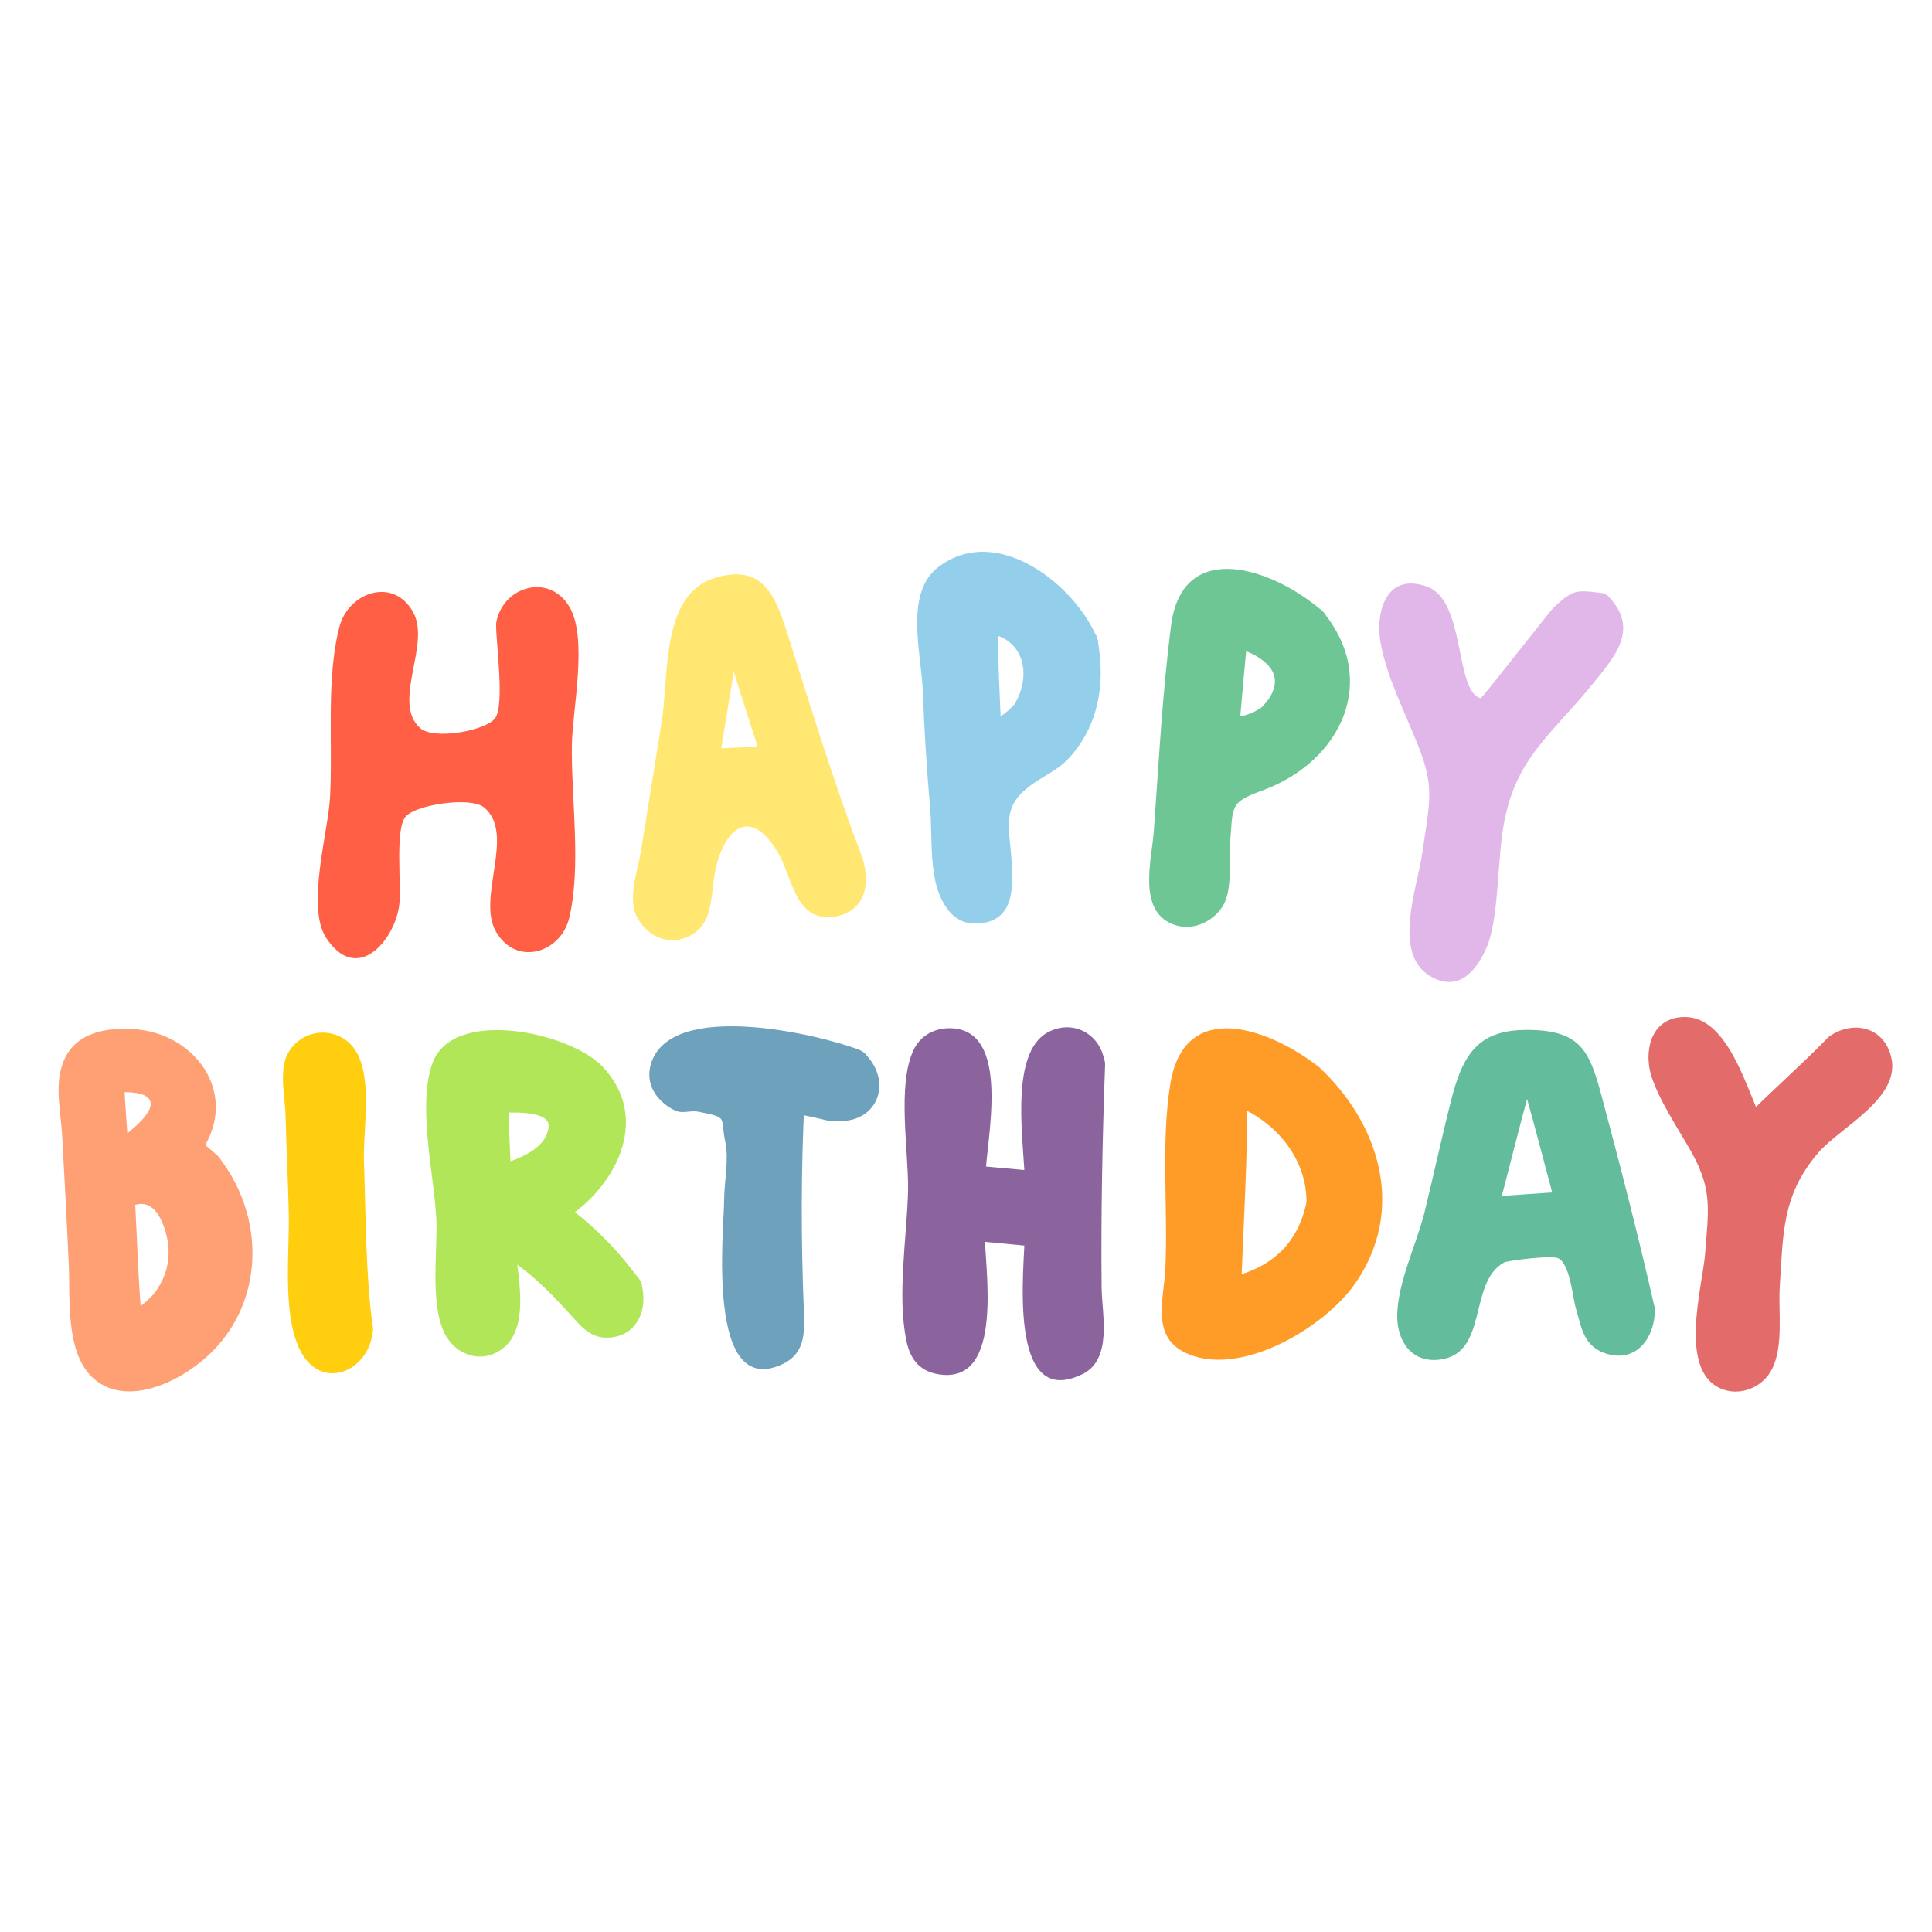 <?xml version="1.0" encoding="utf-8"?>
<!-- Generator: Adobe Illustrator 24.1.0, SVG Export Plug-In . SVG Version: 6.00 Build 0)  -->
<svg version="1.1" id="레이어_1" xmlns="http://www.w3.org/2000/svg" xmlns:xlink="http://www.w3.org/1999/xlink" x="0px"
	 y="0px" viewBox="0 0 500 500" style="enable-background:new 0 0 500 500;" xml:space="preserve">
<style type="text/css">
	.st0{fill:#F05A4B;}
	.st1{fill:#FCE061;}
	.st2{fill:#92C2FD;}
	.st3{fill:#98D882;}
	.st4{fill:#D3A1DE;}
	.st5{fill:#6E5850;}
	.st6{fill:#FCC057;}
	.st7{fill:#FF6045;}
	.st8{fill:#FFE771;}
	.st9{fill:#93CFEA;}
	.st10{fill:#6EC695;}
	.st11{fill:#E1B7EA;}
	.st12{fill:#FFA074;}
	.st13{fill:#FFCE0E;}
	.st14{fill:#B1E659;}
	.st15{fill:#6DA1BC;}
	.st16{fill:#8B649E;}
	.st17{fill:#FF9C28;}
	.st18{fill:#63BC9B;}
	.st19{fill:#E36C6B;}
	.st20{fill:#FFD974;}
	.st21{fill:#FA93AB;}
	.st22{fill:#60A7DE;}
	.st23{fill:#D393E3;}
	.st24{fill:#CFD5D7;}
	.st25{fill:#FFFFFF;}
	.st26{fill:#FFB901;}
	.st27{fill:#FFF2DF;}
	.st28{fill:none;}
	.st29{fill:#F8F2D7;}
	.st30{fill:#FFD06B;}
	.st31{fill:#EA3C23;}
	.st32{fill:#8A1F1C;}
	.st33{fill:#ECEDEE;}
	.st34{fill:#F9DE5F;}
	.st35{fill:#FFE986;}
	.st36{clip-path:url(#SVGID_2_);fill:#FFE986;}
	.st37{fill:#C7CACB;}
	.st38{fill:#FDACC0;}
	.st39{fill:#FFCEDC;}
	.st40{fill:#711A18;}
	.st41{fill:#FFCA33;}
	.st42{fill:#FF6134;}
	.st43{fill:#FF6A89;}
	.st44{fill:#FD8E9E;}
	.st45{clip-path:url(#SVGID_4_);fill:#FF6E57;}
	.st46{fill:#D2E5FF;}
	.st47{clip-path:url(#SVGID_6_);fill:#FFE986;}
	.st48{clip-path:url(#SVGID_8_);fill:#FF6E57;}
</style>
<g>
	<g>
		<path class="st7" d="M131.5,161.6c-0.1,10.1-0.3,20.3-0.4,30.4c-9.3,0.3-18.7-0.1-27.9-1c0.5-9.4,1-18.8,1.5-28.1
			c0.5-8.9-13.3-8.8-13.8,0c-1.4,25-2.5,49.9-4.7,74.9c-0.3,3.7,3.4,6.9,6.9,6.9c4,0,6.6-3.2,6.9-6.9c1-11,1.7-22,2.4-33
			c9.5,1,19,1.3,28.6,1.1c-0.1,10.3-0.3,20.7-0.4,31c-0.1,8.9,13.7,8.9,13.8,0c0.3-25.1,0.7-50.1,1-75.2
			C145.4,152.8,131.6,152.8,131.5,161.6z"/>
		<path class="st7" d="M128.4,161.6c-0.1,4.6,2.3,20.8-0.3,24.3c-2.4,3.2-15.8,5.7-19.4,2.5c-7.4-6.7,2.9-21.7-1.8-30
			c-5.1-9.2-16.6-5.1-19,3.6c-3.6,13.4-1.7,30.6-2.5,44.5c-0.5,8.9-6.2,28.3-1,36.2c7.9,12.1,17.6,0.9,18.9-8.3
			c0.7-4.7-1.2-19.8,1.7-23.1c2.6-3,16.6-5.2,20.2-2.4c8.4,6.8-2,23.5,3.2,32.3c5.3,9,16.7,5.4,18.9-3.6c3.2-13.4,0.5-30.9,0.7-44.7
			c0.1-9.1,4.2-27.6-0.6-35.8c-5.2-8.8-16.9-5.5-18.9,3.6c-0.8,3.9,5.1,5.5,5.9,1.6c6.9,1.7,9.4,5.6,7.6,11.7
			c-0.1,4.2-0.1,8.4-0.2,12.5c-0.1,8.4-0.2,16.7-0.3,25.1c-0.1,3.9,3.3,27.3-7.9,18.9c-2-1.5,0.3-21.7,0.3-24.8
			c0-1.6-1.4-3.1-3.1-3.1c-9.6,0.1-19-0.2-28.6-1.1c-1.7-0.2-3,1.5-3.1,3.1c-0.3,4.7,0.7,34.6-9.5,26.8c-2.1-1.6,1.9-27.2,2.1-31.2
			c0.4-7.6-1.8-21.6,1.5-28.1c-0.8-4.6,1.8-5.8,7.9-3.7c-0.1,1.9-0.2,3.8-0.3,5.6c1.4,4.5-0.7,12.3-0.9,16.9
			c-0.1,1.8,1.5,2.9,3.1,3.1c9.3,0.8,18.6,1.1,27.9,1c1.7,0,3-1.4,3.1-3.1c0.1-10.1,0.3-20.3,0.4-30.4
			C134.6,157.7,128.5,157.7,128.4,161.6z"/>
	</g>
	<g>
		<path class="st8" d="M219.8,221.5c-2.5-6.6-4.9-13.2-7.1-19.9c-0.1-0.7-0.4-1.3-0.7-2c-4.7-14.2-9-28.5-13.5-42.8
			c-0.8-2.6-3.6-5.4-6.7-5.1c-2,0.2-4,0.5-6,0.7c-2.8,0.3-6.1,1.9-6.7,5.1c-4,24.7-8,49.3-11.9,74c-0.6,3.7,1,7.4,4.8,8.5
			c3.3,0.9,7.9-1.1,8.5-4.8c1.3-8.2,2.6-16.3,4-24.5c5.5-0.1,11-0.4,16.5-0.8c2.2,6.5,4.6,12.9,7.1,19.3c2.9,7.2,12.9,6.2,13.6-1.8
			c0-0.4,0.1-0.8,0.1-1.2C221.8,224.4,221,222.8,219.8,221.5z M183,196.9c2-12.1,3.9-24.2,5.9-36.3c3.7,11.8,7.4,23.6,11.2,35.4
			C194.4,196.4,188.7,196.7,183,196.9z"/>
		<g>
			<path class="st8" d="M222.7,220.7c-6.9-18.2-12.6-36.8-18.5-55.4c-3.2-10.2-6.2-19.8-19.3-15.7c-14,4.4-11.7,25.5-13.7,37.5
				c-1.8,11.2-3.6,22.4-5.4,33.6c-0.7,4.3-3.3,11.5-1.2,16.1c2.9,6.2,9.9,8.7,15.6,4.3c4.1-3.2,3.9-9.6,4.6-14.1
				c1.9-11.8,8.9-19.2,16.5-6.4c3.8,6.3,4.4,18.4,15,16.6C224.9,235.5,225.3,227.1,222.7,220.7c-1.5-3.6-7.4-2-5.9,1.6
				c-5.7,2.3-8.9,1.2-9.5-3.5c-1.2-3.2-2.4-6.4-3.5-9.7c-0.4-1.2-1.6-2.3-3-2.3c-5.5,0.4-11,0.7-16.5,0.8c-1.2,0-2.7,0.9-3,2.3
				c-0.2,1.5-1.3,17.7-3,18.4c-11.5,4.6-5.8-12-5.1-16.1c2-12.3,1.5-32.8,7.1-43.7c0.1-7.6,5.8-9.1,17-4.7c1,3.1,1.9,6.1,2.9,9.2
				c1.9,6.1,3.8,12.2,5.8,18.3c3.4,10.4,6.9,20.7,10.8,31C218.2,226,224.1,224.4,222.7,220.7z"/>
			<path class="st8" d="M186,197.7c2-12.1,3.9-24.2,5.9-36.3c-2,0-3.9,0-5.9,0c3.7,11.8,7.4,23.6,11.2,35.4c1-1.3,2-2.6,3-3.9
				c-5.7,0.4-11.3,0.7-17,0.9c-3.9,0.1-4,6.3,0,6.1c5.7-0.2,11.4-0.5,17-0.9c1.9-0.1,3.6-1.9,3-3.9c-3.8-11.8-7.5-23.6-11.2-35.4
				c-0.8-2.7-5.4-3.2-5.9,0c-2,12.1-3.9,24.2-5.9,36.3C179.4,200,185.3,201.6,186,197.7z"/>
		</g>
	</g>
	<g>
		<path class="st9" d="M281,166.1c-4.3-14-20.8-23.1-34.8-18c-2.9,1-5.1,3.5-5.1,6.7c0.3,24.9,1.8,49.7,4.4,74.4
			c0.4,3.7,2.9,6.9,6.9,6.9c3.4,0,7.3-3.2,6.9-6.9c-0.9-8.2-1.6-16.4-2.2-24.6c7.5-2.8,14.6-6.1,19.3-12.8
			C281.6,184.5,283.6,174.7,281,166.1z M264.9,184.3c-2.1,2.9-5.4,4.6-8.7,6c-0.6-9.9-0.9-19.7-1.1-29.6c5.5,0.2,10.7,3.7,12.6,9.2
			C269.3,174.6,267.9,180.2,264.9,184.3z"/>
		<g>
			<path class="st9" d="M284,165.3c-5.6-13.8-25.9-30.1-41.1-18.6c-8.9,6.7-4.5,22.3-4.1,31.8c0.4,10.2,1,20.3,1.9,30.4
				c0.6,6.9-0.2,16.4,2.5,22.8c1.9,4.4,4.8,7.7,10.1,7.3c9.2-0.7,8.9-9.2,8.5-16c-0.4-7.9-2.6-13.4,3.5-18.6
				c3.9-3.4,8.2-4.6,11.8-8.7C284.6,187.1,286.1,176.2,284,165.3c-0.8-3.9-6.7-2.2-5.9,1.6c3.5,17.9-6.5,28.6-21.7,34.7
				c-1.2,0.5-2.4,1.5-2.3,3c0.3,3.8,1.5,8.6,1,12.3c-0.5,3.3-0.5,11.3-7.2,5.5c-3.2-2.8-2.1-26.5-2.4-30.4
				c-0.5-8.1-2.9-19.1-1.1-27.1c-0.9-4,0.8-7.1,5.2-9.3c2.2-6,5.8-7.5,10.7-4.5c8.5,1.2,14.6,8,17.8,15.8
				C279.5,170.6,285.4,169,284,165.3z"/>
			<path class="st9" d="M262.7,182.1c-2.3,2.7-4.9,4.1-8.1,5.5c1.5,0.9,3.1,1.8,4.6,2.7c-0.5-9.9-0.9-19.7-1.1-29.6
				c-1,1-2,2-3.1,3.1c10.4,1.1,12.2,11.4,7.2,19c-2.2,3.3,3.1,6.4,5.3,3.1c8-11.9,2.2-26.7-12.5-28.2c-1.6-0.2-3.1,1.5-3.1,3.1
				c0.2,9.9,0.6,19.7,1.1,29.6c0.1,2.5,2.5,3.6,4.6,2.7c3.7-1.6,6.7-3.4,9.3-6.4C269.6,183.5,265.3,179.1,262.7,182.1z"/>
		</g>
	</g>
	<g>
		<path class="st10" d="M340.1,160.4c-6.4-6.4-15.2-9.9-24.1-10.3c-2-0.1-4.1,0.1-5.9,1.2c-3.7,2.3-3.6,6.6-3.9,10.5
			c-0.7,6.9-1.3,13.8-1.9,20.6c-1.4,15.9-2.6,31.8-3.5,47.8c-0.5,8.9,13.2,8.8,13.8,0c0.6-9.3,1.3-18.5,2-27.8
			c9.7,0.7,19.5-3.4,25.3-11.5C348.7,181.4,348.5,168.7,340.1,160.4z M328.2,185.6c-3.1,2.4-6.8,3.3-10.6,3c0.7-8,1.4-16.1,2.2-24.1
			c1.2,0.2,2.5,0.5,3.6,1c3.4,1.4,8.3,4.5,9.4,8.1C334.1,177.8,331.5,183,328.2,185.6z"/>
		<g>
			<path class="st10" d="M342.3,158.2c-13-11.3-36.2-19-39.2,3.5c-2.3,17.7-3.2,35.7-4.5,53.5c-0.5,7.2-4.3,20.3,4.9,24
				c4.8,1.9,10.2-0.4,12.9-4.6c2.6-4.2,1.6-11,1.9-15.6c0.8-10.8-0.1-11.3,8.6-14.5C347.1,197,357.1,176.1,342.3,158.2
				c-2.5-3-6.8,1.3-4.3,4.3c14.3,17.3-2.5,36.6-21.4,36.8c-1.8,0-2.9,1.4-3.1,3.1c-0.3,4.5,0.4,30.4-9.3,21.8
				c-2.4-2.1,1.8-25.7,2.2-29.9c0.7-8.3,1.4-16.6,2.2-24.8c0.4-4.7,1.7-14.5,7.5-16.3c6.7-2.2,17.7,5.7,21.9,9.4
				C340.9,165.2,345.3,160.8,342.3,158.2z"/>
			<path class="st10" d="M326.6,183c-2.9,2-5.5,2.7-9,2.5c1,1,2,2,3.1,3.1c0.7-8,1.4-16.1,2.2-24.1c-1.3,1-2.6,2-3.9,3
				c3.4,0.7,6.9,2.2,9.3,4.8c3.4,3.7,1,8.3-2.3,11.2c-3,2.6,1.4,7,4.3,4.3c4.4-3.9,7.6-10.6,4.8-16.4c-2.6-5.3-9-8.7-14.5-9.8
				c-2.1-0.4-3.7,0.9-3.9,3c-0.8,8-1.5,16.1-2.2,24.1c-0.1,1.7,1.5,3,3.1,3.1c4.5,0.2,8.4-0.8,12.1-3.4
				C332.9,186,329.9,180.7,326.6,183z"/>
		</g>
	</g>
	<g>
		<path class="st11" d="M414,156.4c-3.4-2-7.3-0.6-9.4,2.5c-4.5,6.5-9.7,12.5-15.4,18.1c-2.6,2.5-5.3,4.7-7.8,7.1
			c-0.3-0.6-0.6-1.2-0.9-1.9c-0.1-0.3-0.3-0.6-0.4-0.9c-0.3-0.7-0.5-1.3-0.8-2c-0.5-1.4-1-2.8-1.5-4.2c-1.8-5.4-3.4-10.8-5.3-16.2
			c-1.2-3.4-4.8-6-8.5-4.8c-3.3,1.1-6.1,4.8-4.8,8.5c4.1,11.6,6.8,23.9,13.6,34.3c0.4,0.6,0.9,1.1,1.4,1.6
			c-1.1,6.5-1.8,13.2-2.7,19.8c-1.2,8.5-2.6,17.1-3.4,25.7c-0.4,3.7,3.4,6.9,6.9,6.9c4,0,6.5-3.2,6.9-6.9c0.7-7.6,1.9-15.1,3-22.7
			c1.1-7.5,1.8-15.1,3.2-22.5c0.7-3.4,2.6-4.4,5.1-6.7c2.8-2.5,5.6-5,8.2-7.7c5.5-5.7,10.5-11.9,15-18.4
			C418.6,162.8,417,158.2,414,156.4z"/>
		<path class="st11" d="M414,153.4c-6.4-0.8-7-0.6-11.8,3.7c-1,0.9-18.7,23.7-19,23.6c-6.8-1.8-3.8-25.3-13.9-28.9
			c-10.7-3.8-13.4,6.8-12,14.6c1.7,9.2,6.4,18.1,9.8,26.8c4.2,10.6,2.9,14.3,1,27.5c-1.2,8.7-7.9,26,2,31.9
			c7.5,4.5,12.3-1.7,14.8-7.8c2.8-6.8,2.7-20.9,3.9-29.1c2.6-18.8,11.9-24.7,22.8-38c6.3-7.7,12.8-14.8,4.7-23.3
			c-2.7-2.9-7.1,1.5-4.3,4.3c3.3,3.4-8,18.6-10.5,21.3c-3.2,3.5-7,6.5-10.2,9.9c-3.6,3.8-5,5.5-6.4,10.8c-2.3,8.7-2.6,18.4-3.9,27.3
			c-0.8,6,0.8,7.8-5.1,8.9c-7.6,1.5-2.1-12.5-1.3-17.8c0.8-5.7,4-16.6,2.8-21c-1.7-6.3-7-12.4-9.3-18.7c-1.9-5.1-6.1-11.1-0.2-13
			c6-1.9,5.2,4.2,7.1,9.5c1.2,3.3,2.4,6.6,4,9.7c0.9,1.9,3.5,1.9,4.8,0.6c5.5-4.9,22.2-27.8,30.4-26.7
			C417.9,160,417.8,153.9,414,153.4z"/>
	</g>
	<g>
		<path class="st12" d="M54.3,301.5c-1.6-1.7-3.4-3.1-5.4-4.3c0.1-0.2,0.3-0.3,0.4-0.5c3.6-5.1,4.9-11.9,2.1-17.6
			c-2.6-5.2-7.9-8.4-13.6-9.3c-5.5-0.9-15.2-1.1-18.3,4.5c-1.7,3-1.1,6.5-0.9,9.8c0.2,3.3,0.4,6.7,0.6,10c0.4,6.7,0.7,13.3,1.1,20
			c0.4,6.6,0.6,13.2,0.9,19.7c0.3,5.2,0.6,10.9,2.2,15.9c0.1,0.9,0.4,1.8,1,2.6c0.5,1.1,1.4,1.9,2.4,2.5c6.6,5,16.7,0.6,22.7-4.1
			c7.4-5.9,12-14.2,13.1-23.6C63.5,318,60.6,308.4,54.3,301.5z M37.2,280.1c2.7,0.8,5.2,1.9,5.2,5c-0.1,4.6-5.5,8.9-8.7,11.5
			c-1.1,0.9-2.2,1.6-3.3,2.4c-0.5-6.5-1-13-1.3-19.4C31.8,279.5,34.6,279.4,37.2,280.1z M41.9,337.1c-1.7,1.9-3.6,3.5-5.8,4.7
			c-0.9,0.5-1.5,0.7-2.4,1c-0.1-1.3-0.2-2.7-0.3-3.6c-0.3-2.7-0.4-5.4-0.5-8.1c-0.3-5.9-0.5-11.8-0.8-17.7c-0.1-1.3-0.1-2.5-0.2-3.8
			c0.3-0.1,0.5-0.2,0.8-0.4c9.1-6.1,14.6,8.9,14.3,15.6C46.6,329.4,44.8,333.8,41.9,337.1z"/>
		<g>
			<path class="st12" d="M56.5,299.3c-2.6-2.4-3.1-2.8-6-4.8c0.2,1.6,0.4,3.2,0.6,4.8c11.7-14.9,0.2-32.2-17-33
				c-7.9-0.4-15.6,1.5-18.1,9.6c-1.8,5.6-0.2,12.4,0.1,18.2c0.6,11.1,1.2,22.1,1.7,33.2c0.4,8.8-1,23.3,6.7,29.7
				c7.2,6,17.7,2.2,24.4-2.3C68.2,342,70.2,316.7,56.5,299.3c-2.4-3.1-6.8,1.3-4.3,4.3c9.2,11.7,9.5,26.6,1,38.4
				c-2.3,3.7-5.4,6.6-9.4,8.7c-5.8-0.6-11.7-1.2-17.5-1.8c-2.8-2.4-2-14.8-2.2-18.4c-0.5-9.9-0.9-19.9-1.5-29.8
				c-0.2-3.7-1.1-8-0.7-11.7c-1.6-5,0.4-8.6,5.9-10.8c9-12.2,15.3-6.7,18.9,16.7c-1.3,1.6-1.2,3.6,0.6,4.8c1.6,1.3,3.2,2.5,4.8,3.8
				C55,306.4,59.4,302,56.5,299.3z"/>
			<path class="st12" d="M36.4,283.1c8,2.5-4.7,11.2-7.6,13.3c1.5,0.9,3.1,1.8,4.6,2.7c-0.5-6.5-1-12.9-1.3-19.4c-1,1-2,2-3.1,3.1
				C31.6,282.6,34,282.5,36.4,283.1c3.8,0.9,5.5-5,1.6-5.9c-3-0.7-5.9-0.8-8.9-0.6c-1.6,0.1-3.1,1.3-3.1,3.1
				c0.3,6.5,0.8,13,1.3,19.4c0.2,2.1,2.6,4.1,4.6,2.7c4.7-3.4,10.5-7.2,12.7-12.8c2.3-5.9-1-10-6.6-11.7
				C34.3,276,32.6,281.9,36.4,283.1z"/>
			<path class="st12" d="M39.7,335c-2,2.1-4.1,3.9-6.8,5c1.3,1,2.6,2,3.9,3c-1-11-1.3-22.1-1.9-33.2c-0.5,0.9-1,1.8-1.5,2.7
				c5.4-2.9,8.1,1.6,9.5,6.5C44.5,324.7,43.5,330.2,39.7,335c-2.4,3.1,1.9,7.4,4.3,4.3c6-7.5,7.4-16.6,3.5-25.5
				C44,306,38,303,30.2,307.1c-0.9,0.5-1.6,1.6-1.5,2.7c0.6,11.1,0.9,22.1,1.9,33.2c0.2,1.8,1.9,3.7,3.9,3c3.8-1.4,6.8-3.6,9.6-6.5
				C46.7,336.4,42.4,332.1,39.7,335z"/>
		</g>
	</g>
	<g>
		<path class="st13" d="M93.4,343.8c-1.8-10.7-1.4-21.6-1.8-32.4c-0.5-10.6-0.8-21.2-1-31.7c0-0.3,0.1-0.7,0.1-1.1
			c0-0.6-0.1-1.2-0.1-1.8c-0.6-8.8-13.9-9-13.8,0c0.2,12,0.6,23.9,1.1,35.9c0.5,11.6,0.4,23.2,2.3,34.8c0.6,3.7,5.2,5.7,8.5,4.8
			C92.5,351.2,94,347.5,93.4,343.8z"/>
		<path class="st13" d="M96.5,343.8c-1.9-14.2-1.8-28.7-2.3-43c-0.3-8,2.1-20.1-1.5-27.7c-3.8-7.9-14.6-7.7-18.4-0.1
			c-2.1,4.3-0.5,11.3-0.4,15.7c0.2,8,0.6,15.9,0.8,23.9c0.4,10.6-1.8,26.4,2.7,36.3C82.8,360.7,96.1,354.9,96.5,343.8
			c0.1-4-6-3.9-6.1,0c-6.9-2.7-9.8-7.3-8.8-13.7c-0.1-1.9-0.1-3.9-0.2-5.8c-0.2-5.9-0.4-11.7-0.6-17.6c-0.2-5.3-1.4-12.7-0.6-17.9
			c-1.9-4.5-0.6-7.2,3.7-8.1c3-3,4.2-3.4,3.8-1.1c2.6,2,0.8,27.5,1,31.7c0.4,10.8,0.4,21.6,1.8,32.4C90.8,347.7,97,347.7,96.5,343.8
			z"/>
	</g>
	<g>
		<path class="st14" d="M163,332.9c-3-4.1-5.9-8.3-9.7-11.8c-2.7-2.5-5.8-4.6-8.8-6.8c-0.3-0.2-0.7-0.5-1-0.7c2.1-1.1,4.1-2.4,6-3.9
			c5.7-4.7,9.7-11.8,9.3-19.3c-0.5-8.2-5.5-14.6-13.2-17.2c-7.5-2.5-16.5-1.8-24.4-2.2c-3.7-0.2-7,3.3-6.9,6.9
			c0.3,10.8,0.7,21.6,1.3,32.4c0.3,5.1,0.6,10.2,0.9,15.3c0.4,5.2,0.1,10.5,0.6,15.7c0.3,3.7,2.9,6.9,6.9,6.9c3.5,0,7.2-3.2,6.9-6.9
			c-0.5-5-0.2-10.1-0.6-15.2c-0.1-1.6-0.2-3.2-0.3-4.7c0.2,0.1,0.3,0.2,0.5,0.3c2.6,1.5,5,3.2,7.4,5c5.2,3.8,9.2,8.1,13,13.3
			c2.2,3,6,4.5,9.4,2.5C163.5,340.6,165.2,335.9,163,332.9z M145.1,291.2c0.1,7.6-8.8,11.3-15.9,13.6c-0.3-6.6-0.6-13.3-0.8-19.9
			c3.4,0.1,6.9,0.2,10.2,0.7C142.2,286.1,145.1,287.4,145.1,291.2z"/>
		<g>
			<path class="st14" d="M165.6,331.3c-6-8.2-12.3-14.5-20.5-20.4c0,1.8,0,3.5,0,5.3c13.8-8.1,23.9-26.4,10.8-40.2
				c-8.5-8.9-38.8-15.4-44-0.8c-3.9,11,0.4,28.5,1,40c0.5,8.2-2.1,24.4,3.2,31.6c3.1,4.2,8.7,5.7,13.3,2.7
				c8.4-5.4,4.3-20.3,3.8-28.3c-1.5,0.9-3.1,1.8-4.6,2.7c7.6,4.3,13.1,9.8,18.8,16.1c2.7,2.9,5.1,6.2,9.6,6.2
				c8.1-0.1,10.9-7.7,8.9-14.2c-1.1-3.8-7-2.2-5.9,1.6c-2.3,1.3-4.5,2.7-6.8,4c-1-1.2-1.9-2.5-2.9-3.7c-3-1.9-5.4-5.8-8.2-8.1
				c-3.2-2.6-6.7-5.1-10.4-7.2c-1.9-1.1-4.8,0.3-4.6,2.7c0.1,1.6,1.7,13.8,0.6,14.9c-2.6-0.1-5.1-0.1-7.7-0.2c0-2.6-0.1-5.3-0.2-7.9
				c-0.4-9.6-1.1-19.1-1.6-28.7c-0.5-11.7-2.6-23.7,12.8-25.2c8.1-0.8,23,3.1,24.2,13c1.3,10.4-4.9,18.8-13.3,23.7
				c-2.1,1.3-1.8,4,0,5.3c8,5.8,12.6,10.3,18.3,18.2C162.6,337.6,167.9,334.5,165.6,331.3z"/>
			<path class="st14" d="M142,291.2c-0.2,6.4-8.6,9-13.6,10.6c1.3,1,2.6,2,3.9,3c-0.3-6.6-0.6-13.3-0.8-19.9c-1,1-2,2-3.1,3.1
				C131.2,288,141.7,287.1,142,291.2c0.4,3.9,6.5,3.9,6.1,0c-0.9-9.8-12.3-9.2-19.8-9.4c-1.6,0-3.1,1.4-3.1,3.1
				c0.2,6.6,0.5,13.3,0.8,19.9c0.1,1.9,1.9,3.6,3.9,3c8-2.7,17.8-6.8,18.1-16.6C148.3,287.2,142.2,287.3,142,291.2z"/>
		</g>
	</g>
	<g>
		<path class="st15" d="M221.6,274.7c-1.7-1-3.7-1.2-5.6-1.6c-1.7-0.4-3.5-0.7-5.2-1.1c-4-0.8-8-1.4-12-1.9
			c-7.5-0.9-15.2-0.6-22.5,1.4c-3.5,1-6,4.9-4.8,8.5c1.1,3.5,4.8,5.9,8.5,4.8c3.8-1.1,7.5-1.4,11.5-1.4c-1.1,20.2-1.3,40.5,0.1,60.7
			c0.3,3.7,3,6.9,6.9,6.9c3.5,0,7.2-3.2,6.9-6.9c-1.3-19.7-1.3-39.5-0.2-59.2c0.4,0.1,0.8,0.1,1.2,0.2c1.5,0.3,3,0.6,4.5,0.9
			c0.7,0.2,1.5,0.3,2.2,0.5c0.5,0.1,3.1,1,1.6,0.1c3.1,1.9,7.7,0.8,9.4-2.5C225.8,280.8,224.9,276.7,221.6,274.7z"/>
		<path class="st15" d="M222.4,271.7c-10.7-4.1-48.7-13-53.9,3.5c-1.7,5.4,1.5,9.9,6.2,12.2c1.9,0.9,4-0.1,6,0.3
			c8.1,1.6,5.6,1.3,7,7.8c1,4.5-0.3,10.5-0.3,15.2c0,7.3-4.9,51.8,15.2,42.3c6.2-3,5.6-8.9,5.4-14.8c-0.7-17.8-0.7-35.5,0.2-53.3
			c-1.3,1-2.6,2-3.9,3c3.3,0.6,6.6,1.3,9.9,2.1c3,0.7,5.1-2.8,3-5.1c-0.1-0.1-0.2-0.3-0.4-0.4c-1,1.7-2,3.4-3,5.1
			c11.8,3.1,18.4-8.4,10-17c-2.8-2.8-7.1,1.5-4.3,4.3c-1.3,2.3-2.7,4.5-4,6.8c-3.1-0.8-5,2.9-3,5.1c0.1,0.1,0.2,0.3,0.4,0.4
			c1-1.7,2-3.4,3-5.1c-3.3-0.7-6.6-1.5-9.9-2.1c-2-0.4-3.8,0.8-3.9,3c-0.4,8.9-0.8,17.7-0.8,26.6c0,4.9,0,9.9,0.1,14.8
			c0.1,5,3.6,12.4-3.4,11.8c-5.9-0.5-4-3.7-4.2-9.2c-0.2-5.1-0.3-10.1-0.3-15.2c0-10.1,0.4-20.2,0.9-30.3c0.1-1.6-1.5-3.1-3.1-3.1
			c-0.7,0-6.1,0.9-6.6,0.4c0.9-2.7,1.8-5.3,2.7-8c3.7-0.3,7.4-0.1,11.1,0.5c7.3,0.7,15.3,1.7,22.3,4.3
			C224.4,279.1,226,273.2,222.4,271.7z"/>
	</g>
	<g>
		<path class="st16" d="M282.8,275.4c0.3-8.5-13.5-8.5-13.8,0c-0.4,10.3-0.7,20.5-0.8,30.8c-0.8-0.1-1.6-0.1-2.4-0.2
			c-2.2-0.2-4.5-0.4-6.7-0.6c-2.4-0.2-4.9-0.4-7.3-0.7c0.2-9.8,0.5-19.5,0.6-29.3c0.1-8.5-13.7-8.5-13.8,0
			c-0.3,23.6-1.2,47.2-1.2,70.7c0,8.5,13.8,8.5,13.8,0c0-9.4,0.2-18.9,0.4-28.3c3.7,0.3,7.4,0.7,11.1,1c1.8,0.2,3.7,0.4,5.5,0.6
			c0,7.6,0,15.3,0.1,22.9c0,0.3-0.1,0.5-0.1,0.8c0,1.3,0.1,2.5,0.1,3.8c0.3,8.5,14,8.5,13.8,0C281.6,323.2,281.9,299.3,282.8,275.4z
			 M265.7,312.2C265.7,312.1,265.7,312.1,265.7,312.2c0,0.4,0.1,0.8,0.2,1.3C265.8,313,265.8,312.6,265.7,312.2z"/>
		<g>
			<path class="st16" d="M285.8,274.6c-1-6.9-8-10.9-14.5-7.5c-10.6,5.5-6,30.1-6.1,39.1c1-1,2-2,3.1-3.1c-5.5-0.5-10.9-1-16.4-1.5
				c1,1,2,2,3.1,3.1c0.2-9.4,7.1-38.6-9.3-38.6c-4,0-7.6,2-9.3,5.7c-4.3,9.1-1.2,26.4-1.4,36.4c-0.3,12.1-2.9,27.1-0.4,38.9
				c0.9,4.4,3.2,7.6,7.9,8.5c18.1,3.4,12.1-28.8,12.3-37.6c-1,1-2,2-3.1,3.1c5.5,0.5,11.1,1,16.6,1.6c-1-1-2-2-3.1-3.1
				c0,7.6-4.8,45.5,14.8,36.1c8-3.8,5.2-15.4,5.1-22.3c-0.2-19.3,0.2-38.6,0.9-57.9c0.1-4-6-3.9-6.1,0c-0.6,17.5-1,34.9-0.9,52.4
				c0,2.4,0.6,25.1-7.5,14.6c-2.7-3.5-0.1-18.4-0.1-22.9c0-1.8-1.4-2.9-3.1-3.1c-5.5-0.6-11-1.1-16.6-1.6c-1.7-0.2-3,1.5-3.1,3.1
				c-0.1,4.8,0.8,12.3-0.3,17c0,1.9,0,3.8-0.1,5.7c-6,2.7-8.6,1.9-7.6-2.5c-3-6.6,0.3-22.5,0.5-29.9c0.1-4-2-24.9,0.6-27.2
				c10.1-8.9,7.5,6.3,7.5,9.2c-0.1,4.9-0.2,9.8-0.3,14.6c0,1.8,1.4,2.9,3.1,3.1c5.5,0.5,10.9,1,16.4,1.5c1.7,0.2,3-1.5,3.1-3.1
				c0.1-5.1,0.2-10.3,0.3-15.4c0-1.7,0.1-3.4,0.1-5.1c-1.3-5.6,1.4-8.8,8.1-9.4C280.4,280.1,286.4,278.4,285.8,274.6z"/>
			<path class="st16" d="M268.7,313C268.7,313,268.7,313,268.7,313c-2-0.3-4-0.6-6-0.8c0,0.7,0.1,1.4,0.3,2.1
				c0.2,0.7,0.8,1.5,1.4,1.8c0.7,0.4,1.6,0.5,2.4,0.3c0.7-0.2,1.5-0.7,1.8-1.4c0.1-0.2,0.2-0.5,0.3-0.7c0.1-0.5,0.1-1.1,0-1.6
				c-0.1-0.4-0.1-0.8-0.2-1.3c-0.1-0.4-0.3-0.7-0.5-1c-0.2-0.3-0.5-0.6-0.9-0.8c-0.7-0.4-1.6-0.5-2.4-0.3c-0.7,0.2-1.5,0.7-1.8,1.4
				c-0.1,0.2-0.2,0.5-0.3,0.7c-0.1,0.5-0.1,1.1,0,1.6c0.1,0.4,0.1,0.8,0.2,1.3c2-0.5,3.9-1.1,5.9-1.6c-0.1-0.2-0.1-0.5-0.1-0.7
				c0,0.3,0.1,0.5,0.1,0.8c0-0.2,0-0.4-0.1-0.5c-0.1-0.8-0.3-1.6-0.9-2.2c-0.2-0.2-0.4-0.3-0.6-0.5c-0.4-0.2-0.7-0.3-1.1-0.4
				c-0.3-0.1-0.5-0.1-0.8,0c-0.4,0-0.8,0.1-1.1,0.4c-0.7,0.4-1.2,1-1.4,1.8c0,0,0,0,0,0c-0.2,0.8-0.1,1.7,0.3,2.4
				c0.4,0.6,1.1,1.2,1.8,1.4c0.8,0.2,1.7,0.1,2.4-0.3C267.9,314.4,268.4,313.8,268.7,313z"/>
		</g>
	</g>
	<g>
		<path class="st17" d="M339.1,278.2c-5-4.2-11-8-17.5-9.2c-3.4-0.7-7.1-0.7-10.2,1.1c-3.9,2.3-5.2,6.4-5.5,10.7
			c-0.7,11.4-0.2,22.8-0.8,34.2c-0.5,8.6-0.3,17.6-1.4,26.2c-0.3,2,0.8,3.9,2.4,5.1c0.8,0.8,1.9,1.4,3.2,1.6
			c0.4,0.1,0.9,0.1,1.3,0.1c17.8,0.3,34.7-8.2,41.7-25.2C359,306.4,352.1,289.3,339.1,278.2z M317.7,282.3
			C317.4,282.5,316.4,282.1,317.7,282.3L317.7,282.3z M341.1,311.6c-0.7,6.4-4.3,12.6-9.3,16.6c-4,3.2-8.8,4.9-13.8,5.7
			c0.2-3.4,0.2-6.9,0.4-10.3c0.4-7,1-14.1,1-21.1c0-6.5,0.3-13.1,0.2-19.6c1.9,0.5,3.3,1.2,5.3,2.3
			C333.4,289.7,342.4,300.2,341.1,311.6z"/>
		<g>
			<path class="st17" d="M341.3,276.1c-12.7-9.9-34.7-18-38.4,4.3c-2.5,15.2-0.6,32.3-1.3,47.7c-0.3,7.7-3.7,17.3,4.6,21.7
				c14.1,7.4,36.6-6.2,44.5-17.6C363.9,313.2,357.2,290.9,341.3,276.1c-2.9-2.7-7.2,1.6-4.3,4.3c11.7,10.9,18.5,25.2,12.3,41
				c-4.6,11.7-20.2,25.5-34.2,23.4c-7.8-1.1-7-6.6-7.4-14.1c-0.3-5.2,0.4-10.5,0.6-15.7c0.2-5.7,0.3-11.4,0.4-17.1
				c0-3.8,0.1-7.6,0.2-11.4c10-13.5,19.4-15.5,28.2-6C340,282.8,344.4,278.5,341.3,276.1z"/>
			<path class="st17" d="M317.7,279.3c-0.2,0-0.4,0-0.6,0c-4-0.2-3.9,6,0,6.1c0.2,0,0.4,0,0.6,0
				C321.6,285.6,321.6,279.4,317.7,279.3c-0.2,0-0.4,0-0.6,0c-4-0.2-3.9,6,0,6.1c0.2,0,0.4,0,0.6,0
				C321.6,285.6,321.6,279.4,317.7,279.3z"/>
			<path class="st17" d="M338.2,310.7c-2.2,11.6-9.8,17.9-20.9,20.1c1.3,1,2.6,2,3.9,3c0.6-17,1.7-34,1.6-51c-1.3,1-2.6,2-3.9,3
				c10.9,3.9,19.6,14,19.2,25.9c-0.1,4,6,3.9,6.1,0c0.5-14.7-10.2-27-23.7-31.8c-1.9-0.7-3.9,1.1-3.9,3c0,17.1-1,34-1.6,51
				c-0.1,2.1,2,3.3,3.9,3c13.2-2.6,22.7-10.8,25.2-24.4C344.8,308.5,338.9,306.9,338.2,310.7z"/>
		</g>
	</g>
	<g>
		<path class="st18" d="M425.3,339.1c-1.7-8-3.9-16-6-24c-0.1-0.7-0.2-1.5-0.6-2.1c-0.3-1.2-0.6-2.5-1-3.7
			c-2.5-10-4.7-20.3-7.7-30.2c-0.5-1.6-0.8-3.8-2.1-5.7c-1.9-2.9-5.1-3.8-8.4-3.8c-5.2,0-12.3-0.9-16.2,3.2
			c-3.5,3.7-4.1,10.4-5.3,15.2c-1.3,5.5-2.6,10.9-4,16.4c-2.9,12-6,24-9.5,35.8c-2.5,8.6,10.9,12.2,13.3,3.7
			c1.9-6.7,3.8-13.4,5.5-20.2c3.9,0,7.8-0.3,11.7-0.6c2.8-0.2,5.5-0.4,8.3-0.6c1.2-0.1,2.3-0.1,3.5-0.1c1.8,6.7,3.5,13.4,5,20.2
			c0.8,3.6,5,5.8,8.5,4.8C424.2,346.6,426.1,342.8,425.3,339.1z M396.2,280.5c0,0-0.1-0.1-0.1-0.1C396,278.9,396,278.9,396.2,280.5z
			 M384.7,312.8c0.3-1,0.5-2,0.8-2.9c1.9-7.4,3.7-14.8,5.7-22.2c0.5-2,1.1-4.1,1.6-6.1c0-0.2,0.1-0.4,0.1-0.5
			c1.6-0.1,3.4-0.3,3.8-0.3c0.2,0,0.4,0,0.7,0c0.3,0.9,0.5,1.9,0.8,2.9c0.9,3.2,1.7,6.4,2.6,9.6c1.6,6.1,3.3,12.2,4.9,18.3
			c-2.8,0.1-5.6,0.3-8.4,0.5C393.1,312.3,388.9,312.6,384.7,312.8z"/>
		<g>
			<path class="st18" d="M428.2,338.3c-4.2-18.4-8.9-36.8-13.8-55c-2.9-10.8-5.2-16.1-16.9-16.7c-13.5-0.7-18.3,4.5-21.6,16.8
				c-2.6,10.1-4.8,20.4-7.3,30.6c-2.1,8.2-6.9,18-7,26.4c-0.1,6.4,3.5,12.3,10.8,11.5c13-1.4,7.4-20,16.9-25.2
				c0.7-0.4,12.5-2,14.1-1c3,1.8,3.6,10.1,4.4,12.8c1.5,5,1.9,9.7,7.5,11.7c8.2,2.8,12.9-4,13-11.1c0.1-4-6.1-4-6.1,0
				c-6.6,0.9-9.8-1.5-9.7-7.3c-0.9-3.4-1.7-6.7-2.6-10.1c-0.3-1.3-1.6-2.3-3-2.3c-7.8,0.2-15.6,1-23.5,1.3c-1.3,0-2.6,0.9-3,2.3
				c-0.9,3.3-3.4,24.4-11.4,13c-1.3-1.9,4.8-17.7,5.5-20.5c1.8-7.1,3.5-14.1,5.2-21.2c2.1-8.8,1.4-12.4,9.4-17.6
				c18.8-12.2,21.1,15.2,24.4,28.3c2.9,11.6,6.1,23.1,8.8,34.8C423.2,343.8,429.1,342.1,428.2,338.3z"/>
			<path class="st18" d="M397.7,277.9c0,0-0.1-0.1-0.1-0.1c0.5,0.9,1,1.8,1.5,2.7c0-0.3,0-0.5-0.1-0.8c0-0.1,0-0.2,0-0.3
				c0,0.3-0.1,0.5-0.1,0.8c0,0,0,0,0,0c-0.1,0.2-0.2,0.5-0.3,0.7c0,0,0,0,0,0c-0.2,0.2-0.3,0.4-0.5,0.6c0,0,0,0,0,0
				c-0.5,0.3-0.9,0.5-1.4,0.8c0,0,0,0,0,0c-0.5,0-1.1,0-1.6,0c0,0,0,0,0,0c-0.2-0.1-0.5-0.2-0.7-0.3c0,0,0,0,0,0
				c-0.2-0.2-0.4-0.3-0.6-0.5c0,0,0,0,0,0c-0.2-0.2-0.3-0.4-0.5-0.6c0,0,0,0,0,0c-0.1-0.2-0.2-0.5-0.3-0.7c0,0,0,0.1,0,0.1
				c0,0.1,0,0.2,0,0.2c0-0.3-0.1-0.5-0.1-0.8c0,0.3,0.1,0.6,0.1,0.9c0,0.4,0.1,0.8,0.3,1.2c0.1,0.4,0.3,0.7,0.6,1
				c0.3,0.3,0.6,0.5,1,0.6c0.4,0.2,0.8,0.3,1.2,0.3c0.3,0,0.5-0.1,0.8-0.1c0.5-0.1,1-0.4,1.4-0.8c0.2-0.2,0.3-0.4,0.5-0.6
				c0.3-0.5,0.4-1,0.4-1.5c0-0.3-0.1-0.5-0.1-0.8c0-0.4-0.1-0.7-0.1-1.1c0,0,0-0.1,0-0.1c-0.1-0.3-0.4-0.9-0.3-0.8
				c0,0-0.4-0.6-0.5-0.6c-0.2-0.2-0.4-0.3-0.6-0.5c-0.2-0.2-0.5-0.3-0.7-0.3c-0.3,0-0.5-0.1-0.8-0.1c-0.5,0-1.1,0.2-1.5,0.4
				c-0.5,0.3-0.6,0.4-0.9,0.8c-0.3,0.4-0.4,0.4-0.6,1c-0.1,0.3-0.1,0.6-0.1,0.8c0,0.1,0,0.3,0,0.4c0,0.1,0,0.3,0,0.4
				c0,0.1,0,0.2,0,0.3c0,0,0,0,0,0.1c0,0.6,0.1,1.1,0.4,1.5c0.2,0.4,0.5,0.6,0.8,0.9c0.1,0.1,0.3,0.2,0.4,0.3
				c0.4,0.2,0.7,0.3,1.1,0.4c0.4,0.1,0.8,0.1,1.2-0.1c0.4-0.1,0.7-0.3,1-0.5c0.3-0.2,0.6-0.5,0.8-0.9c0.1-0.2,0.2-0.5,0.3-0.7
				c0.1-0.5,0.1-1.1,0-1.6c-0.1-0.2-0.2-0.5-0.3-0.7C398.6,278.5,398.2,278.1,397.7,277.9z"/>
			<path class="st18" d="M387.6,313.6c2.8-10.6,5.4-21.2,8.3-31.8c-1,0.8-2,1.5-3,2.3c1.5-0.1,3-0.2,4.5-0.3c-1-0.8-2-1.5-3-2.3
				c2.9,10.2,5.5,20.5,8.3,30.8c1-1.3,2-2.6,3-3.9c-7,0.3-14,1-21.1,1.3c-3.9,0.2-4,6.3,0,6.1c7-0.3,14-1,21.1-1.3
				c2-0.1,3.5-1.9,3-3.9c-2.7-10.3-5.4-20.6-8.3-30.8c-0.4-1.3-1.6-2.3-3-2.3c-1.5,0.1-3,0.2-4.5,0.3c-1.4,0.1-2.6,0.9-3,2.3
				c-2.9,10.6-5.4,21.2-8.3,31.8C380.7,315.8,386.6,317.4,387.6,313.6z"/>
		</g>
	</g>
	<g>
		<path class="st19" d="M475.2,270.7c-4.2,4.6-9.1,8.4-13.5,12.7c-2.8,2.7-5.5,5.5-8.2,8.3c-4-7.3-6.7-15.2-11.4-22.1
			c-2-3-6.1-4.6-9.4-2.5c-3,1.9-4.7,6.3-2.5,9.4c5.9,8.5,8.6,18.8,14.6,27.3c0.4,0.5,0.8,1,1.3,1.5c-0.3,2.1-0.4,4.3-0.6,6.4
			c-0.4,4.2-0.8,8.3-1.1,12.5c-0.7,8.7-1.1,17.4-1.6,26.1c-0.5,8.9,13.3,8.8,13.8,0c0.4-7.7,0.8-15.5,1.4-23.2
			c0.3-3.8,0.6-7.6,0.9-11.3c0.3-3.2,0-7.7,1.2-10.7c0.8-1.9,2.9-3.4,4.3-4.9c2.6-2.7,5.3-5.4,8-8c4.2-4,8.7-7.5,12.5-11.8
			C490.9,273.9,481.2,264.1,475.2,270.7z"/>
		<path class="st19" d="M473,268.6c-7,7.2-14.6,13.8-21.7,21c1.6,0.2,3.2,0.4,4.8,0.6c-3.9-7.7-8.7-27.1-20.1-27
			c-8.2,0-10.5,7.8-8.9,14.3c1.7,6.6,7.7,15.3,11,21.3c5.1,9.5,4,14.5,3.2,25.5c-0.7,8.7-7,30.1,3.9,35c5.1,2.3,11.2-0.3,13.5-5.2
			c2.9-5.9,1.5-14.9,1.9-21.1c0.9-13.6,0.5-23.6,9.9-34.6c5.7-6.7,21.7-14.2,18.9-25c-2-7.8-9.9-9.3-15.8-5.3
			c-3.2,2.2-0.2,7.6,3.1,5.3c0.7,3,1.3,6,2,9c-2.1,1.9-4.3,3.8-6.4,5.8c-3.4,3.2-6.9,6.5-10.1,9.9c-2.5,2.7-4.3,4.4-5.5,7.9
			c-1.6,4.6-1,10.6-1.4,15.5c-0.3,3.5,0.7,32.3-9.1,22.4c-3-3.1,1.6-24.4,2-29c0.4-4.1,1.2-7.9,0-11.7c-1.5-4.7-14.2-18.5-12.7-23.7
			c2-6.9,7-1.9,8.8,0.4c2.6,3.2,4.6,9.8,6.5,13.4c0.9,1.8,3.5,2,4.8,0.6c7.1-7.2,14.7-13.8,21.7-21
			C480.2,270.1,475.8,265.7,473,268.6z"/>
	</g>
</g>
</svg>

